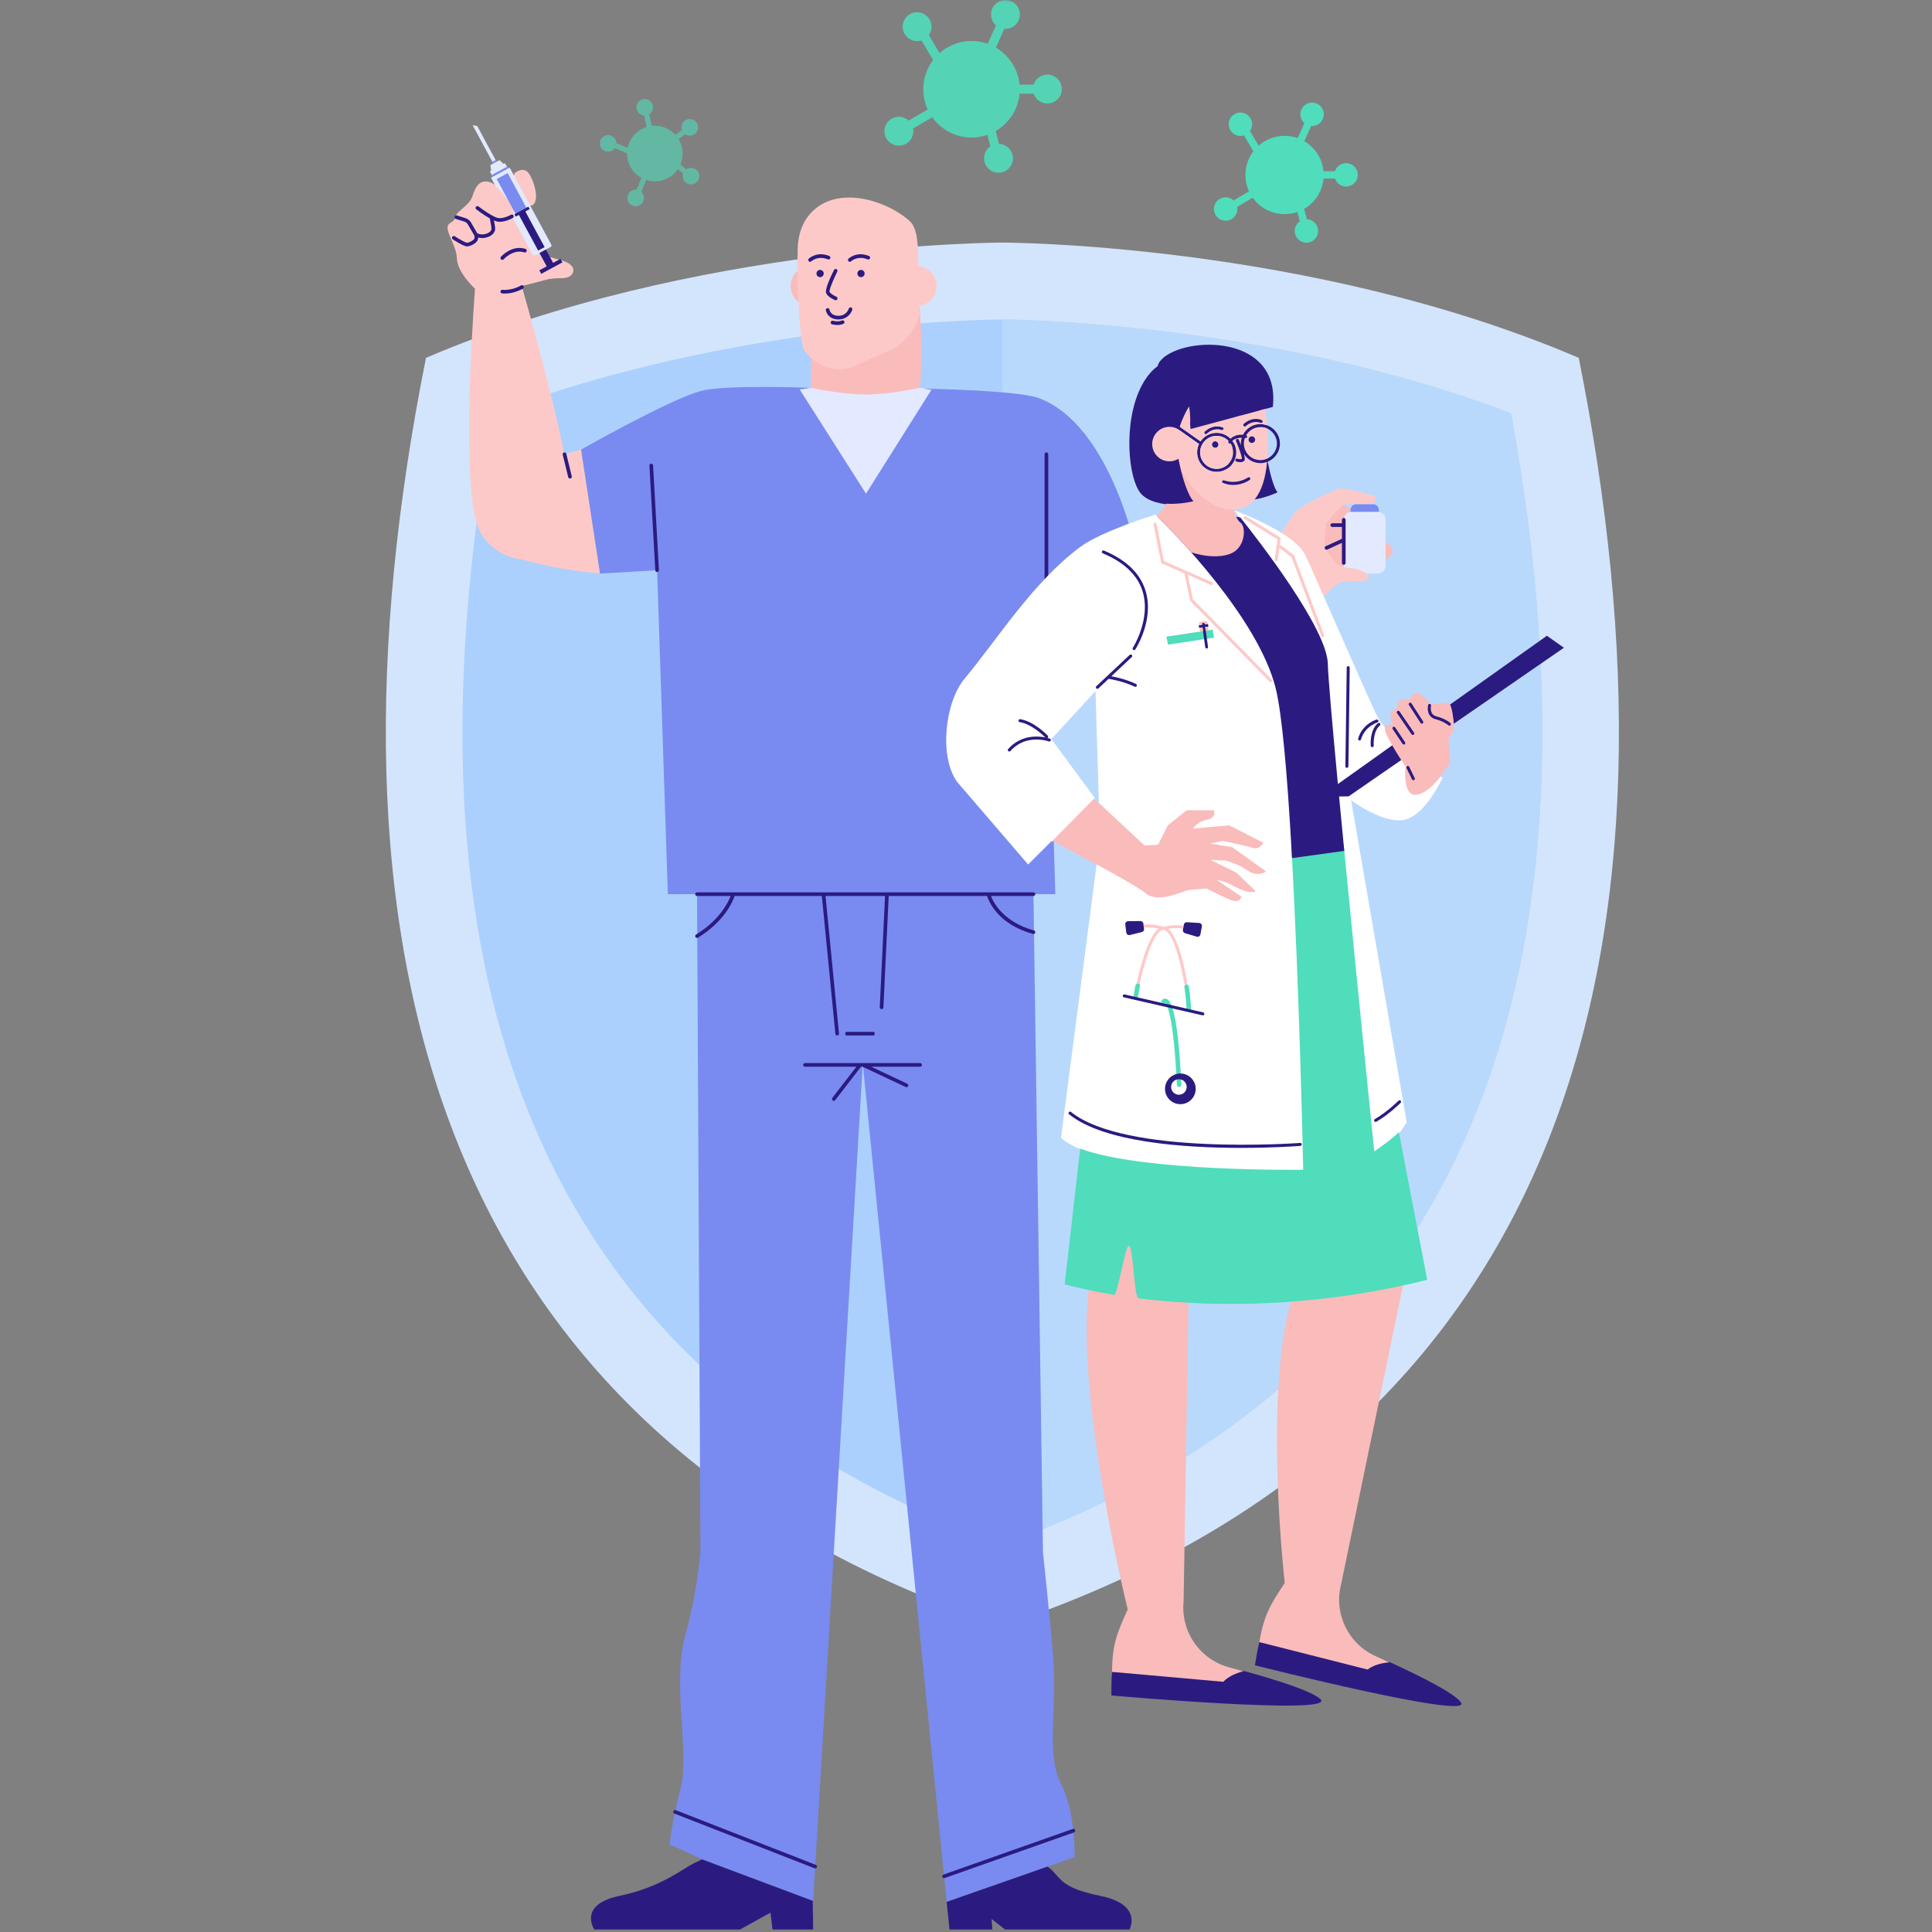 <svg xmlns="http://www.w3.org/2000/svg" xmlns:xlink="http://www.w3.org/1999/xlink" width="375" viewBox="0 0 375 375" height="375" version="1.0"><rect x="0" y="0" width="375" height="375" fill="#808080" stroke="none"/><defs><clipPath id="b"><path d="M 74 47.086 L 315 47.086 L 315 315.586 L 74 315.586 Z M 74 47.086"/></clipPath><clipPath id="c"><path d="M 153.438 51.609 L 270.246 51.609 L 270.246 111 L 153.438 111 Z M 153.438 51.609"/></clipPath><clipPath id="d"><path d="M 87 40 L 262 40 L 262 374.906 L 87 374.906 Z M 87 40"/></clipPath><clipPath id="e"><path d="M 183.656 99 L 280 99 L 280 230.734 L 183.656 230.734 Z M 183.656 99"/></clipPath><clipPath id="f"><path d="M 195 66 L 303.598 66 L 303.598 332 L 195 332 Z M 195 66"/></clipPath><clipPath id="i"><path d="M 29 14 L 35.16 14 L 35.16 21 L 29 21 Z M 29 14"/></clipPath><clipPath id="j"><path d="M 20 27 L 26 27 L 26 33.602 L 20 33.602 Z M 20 27"/></clipPath><clipPath id="k"><path d="M 0.602 22 L 7 22 L 7 29 L 0.602 29 Z M 0.602 22"/></clipPath><clipPath id="h"><path d="M0 0H36V34H0z"/></clipPath><clipPath id="m"><path d="M0 0H28V29H0z"/></clipPath><mask id="g"><g filter="url(#a)"><path fill-opacity=".898" d="M-37.5 -37.5H412.5V412.5H-37.5z"/></g></mask><mask id="l"><g filter="url(#a)"><path fill-opacity=".6" d="M-37.5 -37.5H412.5V412.5H-37.5z"/></g></mask><filter x="0%" y="0%" width="100%" xmlns:xlink="http://www.w3.org/1999/xlink" xlink:type="simple" xlink:actuate="onLoad" height="100%" id="a" xlink:show="other"><feColorMatrix values="0 0 0 0 1 0 0 0 0 1 0 0 0 0 1 0 0 0 1 0" color-interpolation-filters="sRGB"/></filter></defs><g clip-path="url(#b)"><path fill="#D3E5FC" d="M 306.434 69.461 C 254.223 47.086 194.559 47.086 194.559 47.086 C 194.559 47.086 134.891 47.086 82.684 69.461 C 60.309 181.336 82.684 278.293 194.559 315.586 C 306.434 278.293 328.809 181.336 306.434 69.461 Z M 306.434 69.461"/></g><path fill="#ABD0FD" d="M 194.559 299.801 C 108.129 268.812 74.934 194.988 95.809 80.23 C 142.82 62.219 194.02 62 194.559 62 C 195.086 62 246.453 62.301 293.305 80.23 C 314.18 194.988 280.984 268.812 194.559 299.801 Z M 194.559 299.801"/><path fill="#B9D9FC" d="M 293.305 80.23 C 246.453 62.301 195.086 62 194.559 62 L 194.559 299.801 C 280.984 268.812 314.18 194.992 293.305 80.23 Z M 293.305 80.23"/><g clip-path="url(#c)"><path fill="#FABBBB" d="M 167.105 58.898 C 160.895 61.137 157.426 67.391 157.426 67.391 L 157.371 75.277 C 157.516 75.324 163.512 77.301 168.09 77.301 C 172.727 77.301 178.461 75.277 178.461 75.277 L 178.613 75.305 C 178.789 72.066 179.031 65.465 178.488 59.746 C 178.488 59.746 173.312 56.664 167.105 58.898 Z M 161.258 55.52 C 161.258 53.363 159.512 51.621 157.363 51.621 C 155.207 51.621 153.465 53.363 153.465 55.52 C 153.465 57.668 155.207 59.414 157.363 59.414 C 159.512 59.414 161.258 57.668 161.258 55.52 Z M 270.191 107.465 C 269.434 108.887 267.637 108.508 267.637 108.508 C 267.637 108.508 266.207 109.645 264.887 110.402 C 263.562 111.16 257.785 110.117 257.785 110.117 C 257.785 110.117 249.922 101.5 259.203 97.43 C 259.203 97.43 266.035 100.176 266.977 101.785 C 267.918 103.395 267.637 104.25 267.637 104.25 C 267.637 104.25 270.949 106.047 270.191 107.465"/></g><path fill="#FDC9C8" d="M 178.242 51.637 C 178.25 47.574 178.109 44.25 176.508 42.844 C 171.668 38.602 161.727 35.715 156.871 41.949 C 155.562 43.629 154.91 45.84 154.836 48.129 C 154.629 54.496 155.203 66.691 156.074 67.934 C 156.082 67.953 156.094 67.965 156.105 67.98 C 158.484 71.371 162.77 72.57 166.168 70.926 C 167.93 70.074 169.922 69.168 171.875 68.406 C 177.449 66.23 178.461 61 178.461 61 C 178.41 60.465 178.371 59.926 178.34 59.391 C 180.293 59.18 181.816 57.527 181.816 55.52 C 181.816 53.473 180.246 51.801 178.242 51.637 Z M 266.922 96.188 C 264.898 95.938 261.242 94.52 259.961 94.875 C 258.684 95.23 253.211 97.715 251.723 99.133 C 250.23 100.555 245.836 108.379 245.836 108.379 L 225.672 122.992 L 220.449 106.738 L 200.859 110.781 L 216.875 141.855 C 219.234 146.43 225.398 147.312 228.949 143.582 L 253.055 118.223 C 256.164 117.285 257.438 114.828 259.359 113.516 C 261.277 112.203 263.441 113.09 264.789 112.699 C 266.145 112.305 265.594 111.562 265.594 111.562 C 264.375 110.281 261.242 110.25 260.246 109.965 C 259.25 109.68 257.051 106.168 257.051 106.168 L 257.332 101.602 L 260.672 97.855 C 260.672 97.855 264.617 97.855 265.965 97.855 C 267.316 97.855 266.922 96.188 266.922 96.188 Z M 116.461 111.332 C 116.461 111.332 108.258 110.629 101.488 108.633 C 98.395 108.301 95.297 106.676 93.312 103.445 C 89.562 97.363 91.422 66.66 92.195 56.039 C 92.195 56.039 88.758 52.906 88.684 50.137 C 88.613 47.367 85.773 44.242 87.336 43.32 C 88.898 42.395 87.906 42.184 89.043 41.117 C 90.176 40.055 91.316 39.344 91.738 37.992 C 92.168 36.645 92.809 35.152 94.371 35.223 C 95.016 35.254 95.527 35.527 95.973 35.805 C 95.973 35.805 95.973 35.809 95.973 35.809 C 96.605 36.203 97.098 36.613 97.637 36.359 C 98.562 35.938 98.562 35.367 99.199 34.727 C 99.359 34.57 99.543 34.469 99.738 34.422 C 99.742 34.156 99.77 33.898 99.832 33.66 C 99.832 33.66 101.062 32.52 102.168 33.188 C 103.277 33.855 104.895 38.551 103.492 39.727 C 103.086 40.066 102.559 39.91 102.02 39.477 C 102.25 42.781 102.578 47.043 103.816 48.148 C 105.805 49.926 106.02 49.641 109.074 50.562 C 112.129 51.484 111.488 53.262 110.352 53.758 C 109.219 54.258 107.867 53.758 105.879 54.328 C 103.945 54.879 101.418 55.48 101.27 55.512 C 102.805 60.879 107.066 76.062 109.566 88.164 L 116.047 86.348 C 125.238 92.477 116.461 111.332 116.461 111.332"/><path fill="#E3E9FF" d="M 168.09 76.57 C 163.457 76.57 157.363 75.277 157.363 75.277 L 153.973 75.391 L 167.25 98.996 L 182.832 75.852 L 178.461 75.277 C 178.461 75.277 172.727 76.57 168.09 76.57 Z M 98.93 32.539 L 98.594 32.719 L 98.031 31.68 L 97.777 31.816 L 96.949 31.086 L 95.984 31.605 L 96.375 31.395 L 92.637 24.469 L 91.73 24.293 L 95.754 31.734 L 95.18 32.039 L 95.332 33.133 L 95.082 33.27 L 95.645 34.312 L 95.305 34.492 L 96.074 35.918 C 96.547 36.43 98.508 38.59 99.289 39.77 C 99.859 40.629 99.855 41.535 99.359 41.992 L 103.391 49.449 C 103.473 49.609 103.676 49.672 103.836 49.582 L 104.094 49.445 L 106.812 47.977 L 106.879 47.938 C 107.039 47.855 107.102 47.656 107.012 47.492 Z M 268.949 100.898 L 268.949 109.77 C 268.949 110.633 268.246 111.332 267.387 111.332 L 265.34 111.332 C 264.215 110.453 262.074 110.273 260.855 110.086 C 260.832 109.984 260.82 109.879 260.82 109.77 L 260.82 100.898 C 260.82 100.035 261.523 99.336 262.387 99.336 L 267.387 99.336 C 268.246 99.336 268.949 100.035 268.949 100.898"/><path fill="#798BF1" d="M 204.457 322.395 C 203.914 314.871 202.441 301.375 202.441 301.375 L 200.594 173.555 L 135.293 173.555 L 135.957 301.258 C 135.59 305.086 134.801 310.93 133.137 316.902 C 130.289 327.129 133.984 339.816 132.09 347.203 C 130.199 354.586 130.008 357.992 130.008 357.992 L 136.27 360.906 L 157.832 368.98 L 167.465 206.473 L 183.746 369.16 L 197.934 364.191 L 208.562 360.469 C 208.562 360.469 208.875 351.934 205.941 346.254 C 203.008 340.574 205.137 331.867 204.457 322.395 Z M 201.711 77.301 C 198.738 76.176 188.953 75.66 179.332 75.43 L 180.777 75.68 L 168.09 95.82 L 155.227 75.609 L 157.363 75.277 C 157.363 75.277 141.047 74.633 136.211 75.844 C 130.387 77.301 112.785 87.262 112.785 87.262 L 116.461 111.332 L 127.547 110.68 L 129.629 173.555 L 204.836 173.555 L 203.109 115.148 L 220.449 106.738 C 220.449 106.738 215.492 82.52 201.711 77.301 Z M 96.414 34.75 L 100.043 41.465 L 102.168 40.32 L 98.539 33.602 Z M 98.363 32.383 L 95.453 33.957 L 95.645 34.312 L 98.555 32.738 Z M 96.375 31.395 L 96.195 31.055 L 95.566 31.395 L 95.754 31.734 Z M 267.637 98.965 L 267.637 99.336 L 262.137 99.336 L 262.137 98.965 C 262.137 98.363 262.621 97.875 263.227 97.875 L 266.547 97.875 C 267.148 97.875 267.637 98.363 267.637 98.965"/><g clip-path="url(#d)"><path fill="#2B1B81" d="M 213.547 367.984 C 205.168 366.277 206.062 364.246 203.32 362.305 L 197.934 364.191 L 183.746 369.16 L 184.297 374.516 L 192.617 374.516 L 192.461 372.465 L 195.078 374.516 L 219.234 374.516 C 219.234 374.516 221.934 369.688 213.547 367.984 Z M 136.27 360.906 C 135.812 361.113 135.379 361.316 134.992 361.5 C 132.566 362.633 128.449 366.277 120.266 367.984 C 112.086 369.688 115.352 374.516 115.352 374.516 L 143.625 374.516 L 149.551 371.25 L 149.938 374.516 L 157.832 374.516 L 157.75 368.949 Z M 101.965 41.035 L 102.812 40.578 L 102.559 40.109 L 99.84 41.574 L 100.094 42.047 L 100.715 41.711 L 104.461 48.641 L 105.711 47.965 Z M 99.535 42.305 C 99.707 42.203 99.766 41.988 99.668 41.82 C 99.57 41.645 99.352 41.59 99.184 41.688 C 99.168 41.695 97.828 42.457 96.754 42.328 C 96.465 42.293 96.043 42.113 95.582 41.863 C 95.559 41.848 95.535 41.836 95.516 41.828 C 94.539 41.289 93.395 40.469 92.883 40.074 C 92.727 39.953 92.5 39.984 92.383 40.137 C 92.262 40.293 92.293 40.516 92.449 40.637 C 92.645 40.789 93.883 41.73 95.062 42.387 C 95.207 43.07 95.398 44.102 95.398 44.387 C 95.398 44.742 95.078 45.199 94.176 45.426 C 93.375 45.625 92.809 45.363 92.629 45.266 L 91.426 43.195 C 91.188 42.789 90.809 42.484 90.355 42.34 L 88.684 41.816 C 88.5 41.754 88.301 41.859 88.242 42.047 C 88.184 42.234 88.285 42.434 88.473 42.492 L 90.141 43.016 C 90.422 43.105 90.66 43.297 90.809 43.555 L 92.043 45.672 C 92.094 45.812 92.168 46.141 92.051 46.359 C 91.895 46.664 91.047 47.117 90.641 47.117 C 90.375 47.113 89.203 46.465 88.277 45.863 C 88.109 45.758 87.891 45.801 87.785 45.965 C 87.68 46.129 87.723 46.352 87.891 46.461 C 88.383 46.777 90.047 47.828 90.641 47.828 C 91.258 47.828 92.379 47.266 92.684 46.688 C 92.781 46.496 92.82 46.289 92.824 46.102 C 93.203 46.207 93.727 46.27 94.348 46.113 C 95.645 45.789 96.113 45.008 96.113 44.387 C 96.113 44.086 95.98 43.355 95.871 42.789 C 96.168 42.918 96.441 43.008 96.672 43.035 C 97.984 43.188 99.473 42.34 99.535 42.305 Z M 164.391 200.277 C 164.195 200.277 164.035 200.438 164.035 200.633 C 164.035 200.832 164.195 200.988 164.391 200.988 L 169.457 200.988 C 169.652 200.988 169.812 200.832 169.812 200.633 C 169.812 200.438 169.652 200.277 169.457 200.277 Z M 127.547 111.035 C 127.551 111.035 127.559 111.035 127.562 111.031 C 127.762 111.02 127.91 110.855 127.898 110.66 L 126.762 90.328 C 126.75 90.133 126.578 89.98 126.387 89.992 C 126.191 90.004 126.043 90.172 126.055 90.367 L 127.188 110.699 C 127.199 110.887 127.355 111.035 127.547 111.035 Z M 101.141 55.402 C 101.125 55.418 99.383 56.441 97.531 56.246 C 97.336 56.223 97.164 56.367 97.145 56.562 C 97.121 56.758 97.266 56.934 97.457 56.953 C 97.648 56.973 97.832 56.98 98.02 56.98 C 99.871 56.98 101.434 56.059 101.508 56.012 C 101.676 55.914 101.73 55.695 101.629 55.527 C 101.531 55.359 101.312 55.305 101.141 55.402 Z M 101.992 48.309 C 99.375 47.465 97.316 49.754 97.227 49.848 C 97.098 49.996 97.113 50.223 97.262 50.352 C 97.328 50.41 97.41 50.441 97.496 50.441 C 97.594 50.441 97.691 50.398 97.762 50.32 C 97.777 50.301 99.605 48.285 101.773 48.988 C 101.961 49.047 102.16 48.945 102.219 48.758 C 102.277 48.57 102.176 48.367 101.992 48.309 Z M 178.598 206.34 L 167.496 206.34 C 167.488 206.336 167.484 206.34 167.477 206.34 L 166.949 206.34 C 166.949 206.34 166.945 206.34 166.945 206.34 L 156.246 206.34 C 156.047 206.34 155.891 206.496 155.891 206.695 C 155.891 206.887 156.047 207.047 156.246 207.047 L 166.223 207.047 L 161.551 213.105 C 161.434 213.258 161.461 213.484 161.613 213.602 C 161.68 213.652 161.758 213.676 161.832 213.676 C 161.938 213.676 162.043 213.629 162.113 213.539 L 167.121 207.047 L 167.406 207.047 L 175.793 210.988 C 175.973 211.074 176.184 211 176.266 210.824 C 176.348 210.645 176.277 210.434 176.098 210.352 L 169.078 207.047 L 178.598 207.047 C 178.793 207.047 178.953 206.887 178.953 206.695 C 178.953 206.496 178.793 206.34 178.598 206.34 Z M 260.82 100.543 C 260.629 100.543 260.465 100.703 260.465 100.898 L 260.465 101.574 L 258.59 101.574 C 258.391 101.574 258.234 101.73 258.234 101.93 C 258.234 102.125 258.391 102.285 258.59 102.285 L 260.465 102.285 L 260.465 104.586 L 257.328 106.02 C 257.148 106.102 257.07 106.312 257.152 106.488 C 257.234 106.668 257.445 106.746 257.621 106.668 L 260.465 105.367 L 260.465 109.266 C 260.465 109.465 260.629 109.621 260.82 109.621 C 261.02 109.621 261.18 109.465 261.18 109.266 L 261.18 104.824 C 261.18 104.816 261.18 104.812 261.18 104.809 L 261.18 100.898 C 261.18 100.703 261.02 100.543 260.82 100.543 Z M 225.461 122.711 L 221.055 126.043 C 220.898 126.16 220.867 126.383 220.984 126.539 C 221.055 126.633 221.164 126.68 221.27 126.68 C 221.344 126.68 221.422 126.656 221.484 126.609 L 225.887 123.277 C 226.043 123.16 226.074 122.938 225.957 122.781 C 225.84 122.625 225.617 122.594 225.461 122.711 Z M 203.109 115.504 C 203.305 115.504 203.465 115.348 203.465 115.148 L 203.465 88.164 C 203.465 87.969 203.305 87.809 203.109 87.809 C 202.914 87.809 202.754 87.969 202.754 88.164 L 202.754 115.148 C 202.754 115.348 202.914 115.504 203.109 115.504 Z M 158.359 361.973 L 131.164 351.352 C 130.98 351.277 130.773 351.371 130.703 351.551 C 130.633 351.734 130.723 351.941 130.902 352.012 L 158.098 362.637 C 158.141 362.652 158.184 362.66 158.227 362.66 C 158.367 362.66 158.504 362.574 158.559 362.434 C 158.629 362.25 158.539 362.047 158.359 361.973 Z M 135.293 173.91 L 141.824 173.91 C 141.359 175.121 139.699 178.57 135.105 181.395 C 134.938 181.496 134.887 181.715 134.988 181.883 C 135.09 182.051 135.312 182.102 135.477 182 C 140.645 178.824 142.234 174.957 142.582 173.91 L 159.52 173.91 L 162.145 200.668 C 162.16 200.852 162.316 200.988 162.496 200.988 C 162.508 200.988 162.52 200.988 162.531 200.988 C 162.727 200.969 162.867 200.797 162.848 200.598 L 160.234 173.91 L 171.785 173.91 L 170.762 195.504 C 170.75 195.699 170.902 195.867 171.098 195.875 C 171.289 195.898 171.461 195.734 171.469 195.539 L 172.496 173.91 L 191.59 173.91 C 191.961 175.059 193.773 179.414 200.5 181.281 C 200.688 181.332 200.887 181.223 200.938 181.035 C 200.988 180.848 200.879 180.648 200.688 180.598 C 194.742 178.945 192.836 175.191 192.348 173.91 L 200.594 173.91 C 200.789 173.91 200.949 173.75 200.949 173.555 C 200.949 173.355 200.789 173.199 200.594 173.199 L 172.16 173.199 C 172.16 173.199 172.156 173.199 172.152 173.199 L 159.852 173.199 C 159.848 173.199 159.84 173.199 159.84 173.199 L 135.293 173.199 C 135.094 173.199 134.938 173.355 134.938 173.555 C 134.938 173.75 135.094 173.91 135.293 173.91 Z M 208.672 355.215 C 208.605 355.031 208.402 354.934 208.215 355 L 183.129 363.855 C 182.941 363.926 182.848 364.129 182.914 364.312 C 182.965 364.457 183.102 364.551 183.246 364.551 C 183.285 364.551 183.328 364.543 183.363 364.527 L 208.453 355.672 C 208.637 355.605 208.734 355.402 208.672 355.215 Z M 109.914 88.082 C 109.867 87.891 109.672 87.773 109.484 87.82 C 109.293 87.867 109.176 88.059 109.223 88.25 L 110.293 92.613 C 110.332 92.777 110.477 92.887 110.637 92.887 C 110.664 92.887 110.695 92.883 110.723 92.875 C 110.914 92.828 111.027 92.637 110.984 92.449 Z M 161.004 60.102 C 160.973 59.91 160.785 59.777 160.602 59.805 C 160.406 59.832 160.27 60.016 160.297 60.207 C 160.391 60.828 161.02 62.004 162.742 62.004 C 164.434 62.004 165.238 60.766 165.43 60.113 C 165.484 59.926 165.375 59.73 165.188 59.676 C 165 59.621 164.805 59.727 164.746 59.914 C 164.73 59.969 164.312 61.293 162.742 61.293 C 161.242 61.293 161.02 60.223 161.004 60.102 Z M 160.344 56.875 C 160.637 57.633 161.918 58.188 162.062 58.246 C 162.109 58.266 162.156 58.273 162.199 58.273 C 162.34 58.273 162.473 58.191 162.531 58.055 C 162.605 57.875 162.52 57.668 162.336 57.59 C 161.969 57.438 161.152 56.996 161.008 56.625 C 160.926 56.262 161.723 54.309 162.52 52.715 C 162.609 52.543 162.539 52.328 162.359 52.242 C 162.184 52.152 161.973 52.223 161.883 52.398 C 161.195 53.777 160.078 56.191 160.344 56.875 Z M 163.418 62.203 C 162.637 62.543 161.691 62.266 161.684 62.262 C 161.496 62.207 161.297 62.312 161.238 62.5 C 161.184 62.684 161.285 62.883 161.477 62.941 C 161.504 62.949 161.945 63.082 162.52 63.082 C 162.883 63.082 163.301 63.027 163.699 62.855 C 163.879 62.777 163.965 62.57 163.883 62.391 C 163.809 62.207 163.598 62.125 163.418 62.203 Z M 157.23 50.816 C 157.32 50.816 157.406 50.785 157.477 50.723 C 157.527 50.672 158.75 49.551 160.691 50.344 C 160.871 50.418 161.078 50.332 161.156 50.148 C 161.23 49.965 161.141 49.762 160.961 49.688 C 158.578 48.711 157.051 50.148 156.984 50.207 C 156.844 50.344 156.84 50.57 156.977 50.707 C 157.043 50.781 157.137 50.816 157.23 50.816 Z M 164.945 50.816 C 165.035 50.816 165.121 50.785 165.191 50.723 C 165.242 50.672 166.461 49.551 168.406 50.344 C 168.586 50.418 168.793 50.332 168.867 50.148 C 168.941 49.965 168.855 49.762 168.676 49.688 C 166.289 48.711 164.762 50.148 164.699 50.207 C 164.559 50.344 164.555 50.57 164.688 50.707 C 164.762 50.781 164.852 50.816 164.945 50.816 Z M 166.418 53.09 C 166.418 53.48 166.73 53.793 167.121 53.793 C 167.512 53.793 167.824 53.48 167.824 53.09 C 167.824 52.699 167.512 52.387 167.121 52.387 C 166.73 52.387 166.418 52.699 166.418 53.09 Z M 158.477 53.09 C 158.477 53.48 158.789 53.793 159.18 53.793 C 159.57 53.793 159.887 53.48 159.887 53.09 C 159.887 52.699 159.57 52.387 159.18 52.387 C 158.789 52.387 158.477 52.699 158.477 53.09 Z M 108.789 50.25 L 109.16 50.934 L 105.055 53.152 L 104.684 52.465 L 106.109 51.695 L 104.715 49.109 L 105.965 48.434 L 107.359 51.02 L 108.789 50.25"/></g><g clip-path="url(#e)"><path fill="#FFF" d="M 253.309 107.66 C 254.879 110.91 264.5 133.09 267.055 138.496 C 269.613 143.906 279.984 150.969 279.984 150.969 C 279.984 150.969 276.828 158.031 272.77 159.082 C 268.707 160.133 262.246 155.324 262.246 155.324 L 273.043 217.828 C 271.895 219.855 265.531 228.098 262.926 229.91 C 262.926 229.91 255.48 139.797 255.328 131.836 C 255.18 123.871 239.668 99.094 239.668 99.094 C 239.668 99.094 251.203 103.301 253.309 107.66 Z M 185.801 151.789 L 199.555 167.797 C 199.555 167.797 202.969 164.398 204.105 163.266 C 209.562 164.102 212.504 154.906 212.504 154.906 L 204.066 143.457 L 212.633 134.141 L 213.508 162.762 L 205.938 220.836 C 212.934 227.637 255.703 230.535 255.703 230.535 C 255.703 230.535 253.859 147.605 250.098 132.582 C 246.34 117.559 224.266 99.887 224.266 99.887 C 224.266 99.887 213.891 103.066 209.762 106.102 C 200.574 112.848 193.441 124.312 187.227 131.727 C 183.379 136.312 182.25 146.973 185.801 151.789"/></g><path fill="#4FDDBB" d="M 229.301 210.523 C 229.312 210.762 229.129 210.965 228.887 210.977 C 228.879 210.98 228.875 210.98 228.867 210.98 C 228.633 210.98 228.441 210.797 228.434 210.562 C 227.773 196.57 226.418 194.914 226.129 194.719 C 225.969 194.832 225.742 194.824 225.59 194.688 C 225.41 194.527 225.395 194.25 225.555 194.07 C 225.719 193.887 226.039 193.758 226.383 193.879 C 226.918 194.066 228.555 194.648 229.301 210.523 Z M 230.738 191.461 C 230.766 191.605 231.184 194.004 231.16 196.336 L 230.285 196.109 C 230.281 193.906 229.887 191.648 229.883 191.613 C 229.84 191.375 229.996 191.152 230.234 191.109 C 230.473 191.07 230.699 191.227 230.738 191.461 Z M 220.863 193.648 L 220.012 193.43 C 220.191 192.207 220.398 191.293 220.418 191.203 C 220.473 190.969 220.707 190.824 220.938 190.875 C 221.176 190.93 221.32 191.164 221.266 191.398 C 221.262 191.422 221.047 192.379 220.863 193.648 Z M 226.387 123.574 L 235.367 122.215 L 235.66 123.766 L 226.723 125.125 Z M 206.652 249.312 C 208.199 249.711 209.777 250.078 211.379 250.41 C 212.984 250.746 213.953 253.535 215.605 253.805 C 216.234 253.91 218.332 244.754 218.965 244.844 C 219.918 244.988 219.5 254.684 220.461 254.805 C 223.66 255.203 227.492 252.699 230.793 252.875 C 237.504 253.238 244.375 253.141 251.215 252.605 C 256.699 255.426 264.793 256.422 271.754 249.641 C 273.531 249.258 275.289 248.848 277.023 248.406 L 271.52 219.742 C 270.227 221.035 268.5 222.266 266.742 223.492 C 266.742 223.492 263.426 191.043 260.816 164.031 L 260.789 163.891 L 250.656 164.402 C 252.242 192.113 252.949 227.051 252.949 227.051 C 252.949 227.051 221.793 227.504 209.66 222.941 L 206.652 249.312"/><g clip-path="url(#f)"><path fill="#2B1B81" d="M 217.938 193.238 C 217.973 193.082 218.129 192.984 218.285 193.02 L 233.539 196.508 C 233.695 196.543 233.793 196.699 233.758 196.855 C 233.727 196.988 233.605 197.078 233.473 197.078 C 233.453 197.078 233.43 197.078 233.41 197.074 L 218.156 193.586 C 217.996 193.551 217.902 193.398 217.938 193.238 Z M 219.32 181.484 C 218.984 181.566 218.656 181.34 218.609 181 L 218.414 179.445 C 218.371 179.105 218.637 178.805 218.98 178.801 L 221.355 178.777 C 221.645 178.773 221.895 178.988 221.93 179.281 L 222.055 180.285 C 222.094 180.574 221.906 180.848 221.625 180.918 Z M 233.281 179.816 L 233.004 181.359 C 232.945 181.695 232.605 181.906 232.273 181.805 L 230 181.125 C 229.723 181.039 229.551 180.762 229.598 180.473 L 229.777 179.473 C 229.828 179.188 230.086 178.984 230.379 179 L 232.75 179.145 C 233.094 179.164 233.34 179.48 233.281 179.816 Z M 227.906 209.785 C 228.57 209.277 229.516 209.402 230.023 210.062 C 230.531 210.723 230.406 211.668 229.746 212.176 C 229.086 212.684 228.137 212.559 227.629 211.898 C 227.121 211.238 227.246 210.293 227.906 209.785 Z M 227.293 208.988 C 225.988 209.988 225.746 211.859 226.746 213.16 C 227.75 214.465 229.617 214.707 230.922 213.707 C 232.227 212.703 232.473 210.836 231.469 209.535 C 230.465 208.23 228.598 207.984 227.293 208.988 Z M 247.852 86.102 C 247.852 87.41 247.062 88.531 245.938 89.031 C 245.52 86.918 245.168 84.68 244.914 82.91 C 246.555 83.051 247.852 84.426 247.852 86.102 Z M 241.082 80.59 C 240.73 81.605 240.27 83.004 239.809 84.559 C 239.461 84.672 239.117 84.852 238.828 85.133 C 238.141 84.445 237.195 84.016 236.148 84.016 C 234.852 84.016 233.703 84.672 233.023 85.668 L 229.004 82.844 C 229.426 81.406 229.891 81.195 230.625 79.996 C 231.023 82.145 231.137 83.684 231.137 83.684 Z M 232.938 87.801 C 232.938 87.273 233.07 86.773 233.297 86.332 C 233.324 86.316 233.352 86.297 233.371 86.27 C 233.402 86.227 233.418 86.176 233.422 86.125 C 233.984 85.211 234.996 84.598 236.148 84.598 C 237.059 84.598 237.883 84.984 238.465 85.598 C 238.449 85.621 238.434 85.645 238.418 85.668 C 238.34 85.809 238.387 85.988 238.527 86.062 C 238.574 86.09 238.625 86.102 238.672 86.102 C 238.727 86.102 238.781 86.082 238.828 86.051 C 238.977 86.277 239.098 86.523 239.184 86.785 C 238.898 87.867 238.641 88.973 238.438 90.035 C 237.855 90.633 237.043 91.008 236.148 91.008 C 234.379 91.008 232.938 89.57 232.938 87.801 Z M 239.418 85.906 C 239.355 85.797 239.285 85.688 239.211 85.586 C 239.324 85.465 239.457 85.371 239.594 85.289 C 239.535 85.496 239.477 85.699 239.418 85.906 Z M 248.434 86.102 C 248.434 84.078 246.832 82.426 244.828 82.328 C 244.816 82.246 244.809 82.168 244.797 82.094 C 244.91 82.098 245.023 82.031 245.07 81.922 C 245.141 81.777 245.074 81.605 244.93 81.539 C 244.918 81.531 244.836 81.496 244.711 81.457 C 244.59 80.555 244.508 79.918 244.48 79.676 L 247.055 78.984 C 248.609 64.746 229.961 65.199 225.496 69.73 C 225.004 70.227 224.766 70.66 224.711 71.059 C 224.277 71.375 223.906 71.695 223.617 71.996 C 217.727 78.145 218.566 92.188 221.352 95.684 C 224.133 99.176 233.316 97.797 233.316 97.797 C 233.316 97.797 230.344 95.977 229.02 88.926 C 228.676 87.074 228.438 85.078 228.84 83.441 L 232.734 86.176 C 232.496 86.668 232.359 87.219 232.359 87.801 C 232.359 89.891 234.059 91.586 236.148 91.586 C 236.941 91.586 237.676 91.34 238.285 90.922 C 238.145 91.789 238.055 92.613 238.031 93.355 C 237.883 93.316 237.73 93.27 237.574 93.211 C 237.426 93.152 237.258 93.227 237.203 93.379 C 237.145 93.527 237.219 93.695 237.371 93.75 C 237.594 93.836 237.812 93.898 238.027 93.953 C 238.059 95.512 238.445 96.617 239.418 96.848 C 243.559 97.816 247.965 95.551 247.965 95.551 C 247.27 94.715 246.609 92.312 246.055 89.613 C 247.445 89.055 248.434 87.691 248.434 86.102 Z M 237.098 83.48 C 237.039 83.453 235.629 82.895 234.23 84.207 C 234.176 84.258 234.102 84.285 234.031 84.285 C 233.953 84.285 233.875 84.254 233.82 84.195 C 233.711 84.078 233.715 83.891 233.832 83.781 C 235.512 82.203 237.25 82.91 237.324 82.945 C 237.469 83.004 237.539 83.176 237.477 83.324 C 237.414 83.473 237.246 83.543 237.098 83.48 Z M 235.785 85.656 C 236.133 85.609 236.453 85.855 236.504 86.203 C 236.547 86.551 236.305 86.871 235.953 86.918 C 235.605 86.965 235.285 86.719 235.238 86.371 C 235.191 86.02 235.438 85.699 235.785 85.656 Z M 234.258 125.867 L 234.234 125.871 C 234.098 125.891 233.965 125.793 233.945 125.652 L 233.402 121.789 L 232.754 121.879 L 232.68 121.352 L 233.328 121.262 L 233.312 121.16 C 233.293 121.02 233.391 120.891 233.531 120.871 L 233.551 120.867 C 233.691 120.848 233.82 120.945 233.84 121.086 L 233.855 121.184 L 234.473 121.098 L 234.547 121.625 L 233.93 121.711 L 234.477 125.578 C 234.496 125.719 234.398 125.848 234.258 125.867 Z M 261.434 149.039 C 261.43 149.039 261.43 149.039 261.43 149.039 C 261.266 149.035 261.141 148.902 261.141 148.742 L 261.398 129.586 C 261.402 129.43 261.531 129.301 261.691 129.301 C 261.691 129.301 261.691 129.301 261.695 129.301 C 261.855 129.305 261.984 129.434 261.98 129.598 L 261.723 148.75 C 261.719 148.91 261.59 149.039 261.434 149.039 Z M 267.344 140.223 C 267.32 140.23 264.895 140.996 264.172 143.52 C 264.137 143.648 264.02 143.73 263.891 143.73 C 263.867 143.73 263.84 143.727 263.812 143.719 C 263.66 143.676 263.566 143.512 263.613 143.359 C 264.422 140.523 267.062 139.699 267.176 139.668 C 267.328 139.621 267.488 139.707 267.535 139.863 C 267.582 140.016 267.496 140.176 267.344 140.223 Z M 195.688 145.383 C 198.145 142.629 201.359 142.832 202.891 143.133 C 202.508 142.75 200.191 140.508 197.93 140.168 C 197.773 140.145 197.664 139.996 197.688 139.836 C 197.711 139.68 197.852 139.566 198.02 139.594 C 200.676 139.992 203.258 142.672 203.367 142.785 C 203.477 142.906 203.473 143.09 203.355 143.199 C 203.344 143.211 203.332 143.219 203.316 143.23 C 203.602 143.301 203.766 143.359 203.773 143.363 C 203.926 143.418 204.004 143.586 203.945 143.738 C 203.891 143.887 203.723 143.965 203.574 143.906 C 203.527 143.891 199.188 142.332 196.121 145.77 C 196.062 145.832 195.98 145.867 195.902 145.867 C 195.832 145.867 195.766 145.844 195.711 145.793 C 195.59 145.684 195.578 145.5 195.688 145.383 Z M 271.457 213.645 C 271.57 213.531 271.754 213.531 271.867 213.645 C 271.98 213.758 271.98 213.941 271.867 214.055 C 271.777 214.145 269.613 216.297 267.145 217.727 C 267.102 217.75 267.051 217.766 267 217.766 C 266.898 217.766 266.801 217.711 266.75 217.621 C 266.668 217.48 266.715 217.305 266.855 217.223 C 269.254 215.836 271.434 213.668 271.457 213.645 Z M 207.871 215.824 C 218.406 224.324 252.004 221.871 252.344 221.844 C 252.508 221.824 252.645 221.949 252.656 222.113 C 252.668 222.27 252.547 222.41 252.387 222.422 C 251.883 222.461 247.191 222.805 240.922 222.805 C 230.012 222.805 214.309 221.766 207.504 216.277 C 207.383 216.176 207.359 215.992 207.461 215.867 C 207.562 215.742 207.746 215.723 207.871 215.824 Z M 266.641 144.707 C 266.656 144.867 266.539 145.008 266.379 145.023 C 266.371 145.023 266.359 145.023 266.352 145.023 C 266.203 145.023 266.078 144.91 266.062 144.762 C 266.051 144.637 265.809 141.746 267.461 140.371 C 267.586 140.266 267.77 140.285 267.871 140.406 C 267.973 140.531 267.957 140.711 267.832 140.816 C 266.418 141.996 266.641 144.684 266.641 144.707 Z M 219.684 127.129 C 219.793 127.246 219.789 127.43 219.672 127.539 L 215.711 131.262 C 216.602 131.426 218.613 131.863 220.504 132.758 C 220.648 132.828 220.711 133 220.641 133.145 C 220.574 133.293 220.398 133.352 220.254 133.285 C 217.977 132.207 215.438 131.797 215.18 131.758 L 213.195 133.621 C 213.141 133.672 213.07 133.699 212.996 133.699 C 212.922 133.699 212.844 133.668 212.785 133.609 C 212.676 133.492 212.68 133.309 212.797 133.199 L 219.273 127.113 C 219.391 127.004 219.574 127.012 219.684 127.129 Z M 222.336 114.625 C 224.074 120.23 220.516 125.824 220.363 126.059 C 220.309 126.148 220.215 126.195 220.117 126.195 C 220.066 126.195 220.012 126.176 219.961 126.148 C 219.828 126.059 219.789 125.879 219.875 125.742 C 219.914 125.691 223.438 120.137 221.781 114.793 C 220.797 111.621 218.195 109.133 214.051 107.402 C 213.902 107.34 213.832 107.172 213.895 107.023 C 213.957 106.875 214.125 106.805 214.277 106.867 C 218.59 108.672 221.301 111.281 222.336 114.625 Z M 276.25 140.547 C 276.203 140.578 275.543 140.539 275.488 140.453 L 273.199 136.938 C 273.113 136.801 273.348 136.215 273.48 136.129 C 273.617 136.039 274.016 136.289 274.102 136.426 L 276.375 139.848 C 276.461 139.98 276.387 140.461 276.25 140.547 Z M 273.59 148.762 L 274.773 151.188 C 274.844 151.332 274.699 151.586 274.555 151.656 C 274.516 151.676 274.473 151.688 274.43 151.688 C 274.324 151.688 273.965 151.383 273.914 151.281 L 272.953 149.152 C 272.883 149.008 272.918 148.676 273.062 148.605 C 273.207 148.535 273.52 148.617 273.59 148.762 Z M 259.914 154.598 C 260.199 157.621 260.504 160.789 260.816 164.031 C 260.852 164.406 260.891 164.785 260.926 165.16 L 250.777 166.559 C 250.738 165.836 250.699 165.113 250.656 164.402 C 249.867 150.586 248.859 138.57 247.605 133.57 C 244.172 119.844 227.539 103.094 224.691 100.301 C 228.738 98.168 236.801 99.562 240.754 100.445 C 244.633 105.32 257.605 122.109 257.734 128.883 C 257.777 131.227 258.578 140.402 259.684 152.18 L 271.52 143.75 L 270.164 141.574 C 270.074 141.441 270.234 141.086 270.367 140.996 C 270.5 140.91 270.758 141.02 270.848 141.152 L 272.359 143.176 L 273.605 142.32 L 270.988 138.586 C 270.898 138.453 270.918 137.945 271.051 137.855 C 271.184 137.766 271.676 137.848 271.77 137.98 L 274.445 141.699 L 277.637 139.41 C 276.781 138.773 276.914 137.41 277.074 136.781 C 277.113 136.625 277.41 136.582 277.566 136.617 C 277.723 136.66 277.816 136.816 277.777 136.973 C 277.762 137.035 277.707 138.184 278.68 138.727 L 300.254 123.398 L 303.559 125.727 L 282.203 140.465 L 271.98 147.523 L 261.766 154.574 Z M 243.93 321.168 C 244.066 320.348 244.246 319.535 244.441 318.73 C 244.441 318.73 268.246 322.762 269.801 322.645 C 275.863 325.414 282.211 328.609 283.551 330.402 C 286.254 334.016 243.582 323.234 243.582 323.234 Z M 215.73 326.992 L 215.715 329.09 C 215.715 329.09 259.559 332.965 256.316 329.828 C 254.707 328.27 247.934 326.121 241.508 324.352 C 239.992 324.707 215.848 324.508 215.848 324.508 C 215.785 325.336 215.734 326.164 215.73 326.992"/></g><path fill="#FDC9C8" d="M 220.609 190.934 C 220.703 190.875 220.82 190.852 220.938 190.875 C 221.043 190.898 221.121 190.961 221.184 191.039 C 222 187.34 223.762 181.031 225.625 180.531 C 225.695 180.516 225.758 180.5 225.828 180.484 C 225.895 180.504 225.957 180.52 226.023 180.543 C 227.871 181.137 229.32 187.578 229.945 191.305 C 230.012 191.207 230.109 191.129 230.234 191.109 C 230.336 191.09 230.43 191.117 230.512 191.16 C 230.012 188.16 228.75 181.867 226.746 180.289 C 228.211 180.047 229.211 180.172 229.637 180.254 L 229.738 179.684 C 229.164 179.57 227.816 179.414 225.84 179.883 C 223.895 179.316 222.539 179.402 221.957 179.488 L 222.031 180.066 C 222.457 180.004 223.469 179.926 224.918 180.246 C 222.832 181.723 221.254 187.977 220.609 190.934 Z M 247.973 104.695 L 247.414 108.582 C 247.395 108.742 247.504 108.891 247.66 108.91 C 247.824 108.93 247.969 108.824 247.992 108.664 L 248.324 106.348 L 250.668 108.125 L 256.465 123.48 C 256.512 123.598 256.621 123.668 256.738 123.668 C 256.77 123.668 256.805 123.664 256.84 123.652 C 256.988 123.594 257.066 123.426 257.008 123.273 L 251.18 107.84 C 251.16 107.789 251.129 107.746 251.086 107.711 L 248.656 105.867 C 248.578 105.812 248.484 105.797 248.398 105.82 L 248.574 104.586 C 248.59 104.473 248.539 104.359 248.441 104.301 L 241.836 100.223 C 241.699 100.141 241.52 100.18 241.434 100.316 C 241.352 100.453 241.395 100.633 241.531 100.715 Z M 229.938 111.598 L 231.004 116.547 C 231.016 116.602 231.043 116.652 231.082 116.691 L 246.43 132.32 C 246.484 132.375 246.562 132.406 246.637 132.406 C 246.711 132.406 246.781 132.379 246.84 132.324 C 246.953 132.211 246.957 132.027 246.844 131.91 L 231.555 116.344 L 230.523 111.559 L 235.059 113.547 C 235.203 113.613 235.375 113.547 235.441 113.398 C 235.504 113.254 235.438 113.082 235.293 113.02 L 225.914 108.906 L 224.484 101.676 C 224.453 101.52 224.301 101.414 224.141 101.445 C 223.984 101.477 223.883 101.633 223.914 101.789 L 225.371 109.164 C 225.391 109.258 225.453 109.336 225.539 109.375 L 230.012 111.336 C 229.945 111.402 229.914 111.5 229.938 111.598 Z M 242.898 84.703 C 242.551 84.75 242.305 85.07 242.352 85.422 C 242.398 85.77 242.719 86.016 243.066 85.969 C 243.418 85.922 243.664 85.602 243.617 85.25 C 243.57 84.902 243.246 84.66 242.898 84.703 Z M 246 89 C 245.59 89.195 245.129 89.309 244.645 89.309 C 242.875 89.309 241.438 87.871 241.438 86.102 C 241.438 85.719 241.508 85.355 241.633 85.012 C 241.684 85.023 241.715 85.027 241.719 85.027 C 241.871 85.062 242.027 84.961 242.062 84.805 C 242.094 84.664 242.016 84.531 241.883 84.48 C 242.441 83.535 243.469 82.898 244.645 82.898 C 245.125 82.898 245.578 83.008 245.988 83.199 C 246.129 85.023 246.148 86.973 246.012 88.879 C 246.008 88.918 246.004 88.961 246 89 Z M 245.07 81.922 C 245.141 81.777 245.074 81.605 244.93 81.539 C 244.855 81.504 243.145 80.746 241.414 82.273 C 241.297 82.383 241.285 82.562 241.391 82.684 C 241.445 82.75 241.527 82.781 241.609 82.781 C 241.676 82.781 241.746 82.758 241.801 82.711 C 243.246 81.43 244.672 82.059 244.688 82.066 C 244.832 82.133 245.004 82.07 245.07 81.922 Z M 237.324 82.945 C 237.25 82.91 235.512 82.203 233.832 83.781 C 233.715 83.891 233.711 84.078 233.82 84.195 C 233.875 84.254 233.953 84.285 234.031 84.285 C 234.102 84.285 234.176 84.258 234.23 84.207 C 235.629 82.895 237.039 83.453 237.098 83.48 C 237.246 83.543 237.414 83.473 237.477 83.324 C 237.539 83.176 237.469 83.004 237.324 82.945 Z M 241.27 84.391 C 240.625 84.348 239.566 84.418 238.828 85.133 C 238.141 84.445 237.195 84.016 236.148 84.016 C 234.852 84.016 233.703 84.672 233.023 85.668 L 229.004 82.844 C 229.426 81.406 230.062 80.078 230.801 78.879 C 231.199 81.031 230.934 83.32 230.934 83.32 L 245.496 79.406 C 245.68 80.371 245.828 81.43 245.934 82.547 C 245.531 82.402 245.098 82.316 244.645 82.316 C 243.172 82.316 241.898 83.16 241.27 84.391 Z M 239.418 98.918 C 235.391 99.047 232.914 100.066 229.238 91.344 C 229.07 90.656 228.902 89.895 228.738 89.051 M 237.371 93.75 C 238.078 94.023 238.75 94.125 239.363 94.125 C 241.203 94.125 242.496 93.207 242.566 93.156 C 242.699 93.062 242.727 92.879 242.633 92.75 C 242.543 92.621 242.359 92.59 242.23 92.684 C 242.207 92.699 240.109 94.172 237.574 93.211 C 237.426 93.152 237.258 93.227 237.203 93.379 C 237.145 93.527 237.219 93.695 237.371 93.75 Z M 232.734 86.176 C 232.496 86.668 232.359 87.219 232.359 87.801 C 232.359 89.891 234.059 91.586 236.148 91.586 C 238.234 91.586 239.934 89.891 239.934 87.801 C 239.934 86.973 239.664 86.207 239.211 85.586 C 239.723 85.066 240.484 84.961 241.031 84.965 C 240.918 85.324 240.855 85.707 240.855 86.102 C 240.855 86.211 240.863 86.312 240.871 86.418 C 240.75 86.102 240.609 85.758 240.445 85.367 C 240.383 85.219 240.211 85.148 240.062 85.215 C 239.918 85.277 239.848 85.445 239.91 85.594 C 240.5 86.984 241.086 88.664 241.047 89.07 C 240.812 89.184 240.355 89.098 240.156 89.031 C 240.004 88.984 239.84 89.066 239.789 89.219 C 239.742 89.371 239.824 89.535 239.977 89.586 C 240.035 89.605 240.363 89.707 240.73 89.707 C 240.973 89.707 241.23 89.664 241.434 89.516 C 241.539 89.441 241.758 89.277 241.461 88.141 C 242.133 89.191 243.309 89.891 244.645 89.891 C 245.102 89.891 245.539 89.801 245.941 89.652 C 245.645 92.754 244.895 95.293 243.527 96.93 C 242.535 98.121 241.219 98.828 239.504 98.906 C 239.477 98.91 239.449 98.918 239.418 98.918 C 235.391 99.047 231.789 95.609 229.238 91.344 C 229.07 90.656 228.902 89.895 228.738 89.051 C 228.23 89.359 227.633 89.543 226.992 89.543 C 225.141 89.543 223.641 88.043 223.641 86.195 C 223.641 84.344 225.141 82.848 226.992 82.848 C 227.551 82.848 228.078 82.984 228.539 83.227 C 228.543 83.227 228.547 83.23 228.547 83.234 L 229.266 83.738 Z M 235.785 85.656 C 235.438 85.699 235.191 86.02 235.238 86.371 C 235.285 86.719 235.605 86.965 235.953 86.918 C 236.305 86.871 236.547 86.551 236.504 86.203 C 236.453 85.855 236.133 85.609 235.785 85.656 Z M 238.527 86.062 C 238.574 86.09 238.625 86.102 238.672 86.102 C 238.727 86.102 238.781 86.082 238.828 86.051 C 239.156 86.555 239.352 87.156 239.352 87.801 C 239.352 89.57 237.914 91.008 236.148 91.008 C 234.379 91.008 232.938 89.57 232.938 87.801 C 232.938 87.273 233.07 86.773 233.297 86.332 C 233.324 86.316 233.352 86.297 233.371 86.27 C 233.402 86.227 233.418 86.176 233.422 86.125 C 233.984 85.211 234.996 84.598 236.148 84.598 C 237.059 84.598 237.883 84.984 238.465 85.598 C 238.449 85.621 238.434 85.645 238.418 85.668 C 238.34 85.809 238.387 85.988 238.527 86.062"/><path fill="#FABBBB" d="M 232.754 121.133 C 232.723 120.91 232.879 120.707 233.098 120.676 L 233.898 120.562 C 234.121 120.531 234.328 120.688 234.355 120.906 L 234.387 121.109 L 233.855 121.184 L 233.84 121.086 C 233.82 120.945 233.691 120.848 233.551 120.867 L 233.531 120.871 C 233.391 120.891 233.293 121.02 233.312 121.16 L 233.328 121.262 L 232.781 121.336 Z M 233.5 122.496 L 232.957 122.578 L 232.855 121.863 L 233.402 121.789 Z M 234.559 122.336 L 234.031 122.418 L 233.93 121.711 L 234.461 121.641 Z M 273.141 148.695 C 273.285 148.629 273.457 148.688 273.527 148.832 L 274.598 151.031 C 274.668 151.172 274.609 151.344 274.465 151.414 C 274.426 151.438 274.379 151.445 274.336 151.445 C 274.23 151.445 274.125 151.387 274.078 151.285 L 273.004 149.086 C 272.934 148.941 272.996 148.77 273.141 148.695 Z M 273.473 136.832 C 273.387 136.699 273.426 136.52 273.559 136.434 C 273.695 136.344 273.875 136.383 273.961 136.516 L 276.215 140.012 C 276.305 140.148 276.266 140.324 276.129 140.414 C 276.082 140.445 276.027 140.461 275.973 140.461 C 275.879 140.461 275.781 140.414 275.73 140.324 Z M 274.465 142.203 C 274.555 142.336 274.52 142.516 274.391 142.605 C 274.34 142.641 274.281 142.656 274.227 142.656 C 274.133 142.656 274.043 142.609 273.984 142.531 L 271.168 138.418 C 271.074 138.285 271.109 138.105 271.242 138.016 C 271.375 137.922 271.555 137.957 271.645 138.09 Z M 270.805 141.191 L 272.719 144.066 C 272.809 144.195 272.773 144.379 272.641 144.469 C 272.586 144.5 272.535 144.516 272.477 144.516 C 272.383 144.516 272.293 144.473 272.238 144.387 L 270.32 141.512 C 270.23 141.379 270.266 141.199 270.398 141.109 C 270.535 141.02 270.715 141.059 270.805 141.191 Z M 277.211 136.828 C 277.254 136.676 277.41 136.582 277.566 136.617 C 277.723 136.66 277.816 136.816 277.777 136.973 C 277.758 137.043 277.367 138.672 278.809 139.043 C 280.605 139.508 281.488 140.316 281.527 140.352 C 281.645 140.461 281.652 140.645 281.543 140.758 C 281.484 140.82 281.406 140.852 281.328 140.852 C 281.258 140.852 281.188 140.828 281.129 140.777 C 281.121 140.77 280.305 140.027 278.664 139.605 C 277.059 139.191 277.012 137.609 277.211 136.828 Z M 272.816 148.789 C 272.816 148.789 272.141 154.648 274.957 154.254 C 276.746 154.004 278.418 152.238 279.605 150.703 C 280.289 149.82 280.812 149.012 281.105 148.621 C 281.895 147.551 281.105 143.832 281.105 143.605 C 281.105 143.379 282.285 141.973 282.23 140.957 C 282.223 140.828 282.211 140.664 282.195 140.473 C 282.098 139.367 281.848 137.422 281.445 136.742 C 281.375 136.617 281.297 136.535 281.215 136.508 C 280.594 136.281 277.719 136.676 277.719 136.676 C 277.719 136.676 275.805 134.195 274.844 134.477 C 273.887 134.762 273.492 136 273.492 136 C 273.492 136 272.758 135.266 271.746 135.945 C 270.73 136.617 271.238 137.578 271.238 137.578 C 271.238 137.578 269.77 137.691 269.883 138.871 C 269.996 140.055 270.391 140.676 270.391 140.676 C 270.391 140.676 269.066 140.324 268.84 141.223 C 268.812 141.34 268.801 141.473 268.812 141.637 C 268.859 142.188 269.484 143.414 270.234 144.695 C 270.82 145.703 271.477 146.742 271.98 147.523 C 272.469 148.277 272.816 148.789 272.816 148.789 Z M 212.383 154.988 L 212.785 155.367 L 213.297 155.844 L 222.152 164.113 L 224.781 163.965 L 226.664 160.207 L 230.344 157.277 L 235.609 157.277 C 235.609 157.277 236.207 158.707 234.328 159.082 C 232.449 159.457 231.551 160.809 231.551 160.809 L 238.613 160.207 L 245.23 163.59 C 245.23 163.59 244.477 165.016 243.125 164.566 C 241.77 164.113 237.336 163.215 237.336 163.215 L 234.855 163.738 L 239.141 164.418 L 245.754 169.148 C 245.754 169.148 244.176 170.348 242.223 169 C 240.266 167.645 237.938 167.043 237.938 167.043 L 234.934 166.895 L 239.969 169.375 L 243.727 172.98 C 243.727 172.98 242.824 173.73 239.816 172.152 C 236.809 170.578 236.281 170.875 236.281 170.875 L 240.945 174.031 C 240.945 174.031 240.867 175.609 238.387 174.48 C 235.906 173.355 234.18 172.453 234.18 172.453 C 234.18 172.453 231.625 172.68 230.723 172.754 C 229.82 172.832 224.859 175.457 222.453 173.43 C 221.289 172.449 216.984 170.02 212.855 167.777 C 208.855 165.609 205.031 163.613 204.371 163.27 C 204.309 163.234 204.262 163.215 204.262 163.215 Z M 238.703 107.523 C 236.414 108.32 233.754 107.996 231.219 107.219 C 228.172 103.762 225.648 101.242 224.691 100.301 C 224.602 100.215 224.531 100.148 224.469 100.086 C 225.137 99.449 225.809 98.676 226.348 97.77 C 229.051 97.945 231.645 97.297 231.645 97.297 C 231.645 97.297 230.422 96.141 229.238 91.344 C 231.789 95.609 235.391 99.047 239.418 98.918 C 239.449 98.918 239.477 98.91 239.504 98.906 C 239.633 99.363 239.758 99.836 239.941 100.27 C 240.137 100.734 240.391 101.148 240.777 101.441 C 241.977 102.352 241.684 106.488 238.703 107.523 Z M 250.551 252.648 C 257.918 252.105 265.25 251.047 272.316 249.508 L 260.332 307.402 C 258.805 313.125 261.668 319.105 267.086 321.496 C 268.117 321.949 268.926 322.336 269.566 322.668 C 268.09 322.801 266.609 323.188 265.453 324.059 L 244.441 318.73 C 245.273 313.723 246.527 311.465 249.371 307.258 C 249.371 307.258 245.273 271.539 250.551 252.648 Z M 218.891 312.398 C 216.754 317.004 215.871 319.43 215.848 324.508 L 237.438 326.434 C 238.441 325.391 239.844 324.773 241.285 324.406 C 240.594 324.18 239.73 323.93 238.645 323.645 C 232.914 322.145 229.137 316.691 229.738 310.801 L 230.691 252.863 C 227.426 252.684 224.195 252.406 221.031 252.008 C 220.066 251.887 220.035 241.945 219.082 241.809 C 218.449 241.711 216.898 251.422 216.266 251.32 C 214.586 251.043 212.93 250.734 211.301 250.391 C 208.809 271.68 218.891 312.398 218.891 312.398"/><g mask="url(#g)"><g><g clip-path="url(#h)" transform="translate(171)"><path fill="#4FDDBB" d="M 17.574 7.957 C 12.398 7.957 8.207 12.152 8.207 17.324 C 8.207 22.5 12.398 26.695 17.574 26.695 C 22.75 26.695 26.941 22.5 26.941 17.324 C 26.941 12.152 22.75 7.957 17.574 7.957 Z M 17.574 7.957"/><path fill="#4FDDBB" d="M 7.008 2.379 C 5.457 2.379 4.203 3.633 4.203 5.18 C 4.203 6.727 5.457 7.984 7.008 7.984 C 8.555 7.984 9.809 6.727 9.809 5.18 C 9.809 3.633 8.555 2.379 7.008 2.379 Z M 7.008 2.379"/><path fill="#4FDDBB" d="M 24.16 0 C 22.613 0 21.355 1.254 21.355 2.801 C 21.355 4.352 22.613 5.605 24.16 5.605 C 25.707 5.605 26.961 4.352 26.961 2.801 C 26.961 1.254 25.707 0 24.16 0 Z M 24.16 0"/><g clip-path="url(#i)"><path fill="#4FDDBB" d="M 32.301 14.484 C 30.75 14.484 29.496 15.742 29.496 17.289 C 29.496 18.836 30.75 20.09 32.301 20.09 C 33.848 20.09 35.102 18.836 35.102 17.289 C 35.102 15.742 33.848 14.484 32.301 14.484 Z M 32.301 14.484"/></g><g clip-path="url(#j)"><path fill="#4FDDBB" d="M 22.809 27.922 C 21.262 27.922 20.008 29.176 20.008 30.723 C 20.008 32.273 21.262 33.527 22.809 33.527 C 24.355 33.527 25.613 32.273 25.613 30.723 C 25.613 29.176 24.355 27.922 22.809 27.922 Z M 22.809 27.922"/></g><g clip-path="url(#k)"><path fill="#4FDDBB" d="M 3.469 22.664 C 1.922 22.664 0.668 23.918 0.668 25.469 C 0.668 27.016 1.922 28.27 3.469 28.27 C 5.02 28.27 6.273 27.016 6.273 25.469 C 6.273 23.918 5.02 22.664 3.469 22.664 Z M 3.469 22.664"/></g><path fill="#4FDDBB" d="M 8.566 5.578 L 11.906 11.227 L 10.391 12.125 L 7.051 6.477 Z M 8.566 5.578"/><path fill="#4FDDBB" d="M 24.371 4.648 L 21.68 10.633 L 20.07 9.91 L 22.766 3.926 Z M 24.371 4.648"/><path fill="#4FDDBB" d="M 31.746 18.188 L 25.184 18.188 L 25.184 16.426 L 31.746 16.426 Z M 31.746 18.188"/><path fill="#4FDDBB" d="M 21.66 30.098 L 20.012 23.746 L 21.715 23.305 L 23.363 29.656 Z M 21.66 30.098"/><path fill="#4FDDBB" d="M 4.574 23.875 L 10.23 20.551 L 11.121 22.07 L 5.465 25.395 Z M 4.574 23.875"/></g></g></g><path fill="#4FDDBB" d="M 249.332 26.367 C 245.137 26.367 241.734 29.77 241.734 33.965 C 241.734 38.164 245.137 41.566 249.332 41.566 C 253.527 41.566 256.93 38.164 256.93 33.965 C 256.93 29.77 253.527 26.367 249.332 26.367 Z M 249.332 26.367"/><path fill="#4FDDBB" d="M 240.762 21.844 C 239.508 21.844 238.488 22.863 238.488 24.117 C 238.488 25.371 239.508 26.391 240.762 26.391 C 242.016 26.391 243.035 25.371 243.035 24.117 C 243.035 22.863 242.016 21.844 240.762 21.844 Z M 240.762 21.844"/><path fill="#4FDDBB" d="M 254.672 19.914 C 253.418 19.914 252.402 20.934 252.402 22.188 C 252.402 23.445 253.418 24.461 254.672 24.461 C 255.93 24.461 256.945 23.445 256.945 22.188 C 256.945 20.934 255.93 19.914 254.672 19.914 Z M 254.672 19.914"/><path fill="#4FDDBB" d="M 261.273 31.664 C 260.02 31.664 259.004 32.68 259.004 33.938 C 259.004 35.191 260.02 36.211 261.273 36.211 C 262.531 36.211 263.547 35.191 263.547 33.938 C 263.547 32.68 262.531 31.664 261.273 31.664 Z M 261.273 31.664"/><path fill="#4FDDBB" d="M 253.578 42.559 C 252.324 42.559 251.305 43.578 251.305 44.832 C 251.305 46.09 252.324 47.105 253.578 47.105 C 254.832 47.105 255.852 46.09 255.852 44.832 C 255.852 43.578 254.832 42.559 253.578 42.559 Z M 253.578 42.559"/><path fill="#4FDDBB" d="M 237.895 38.297 C 236.641 38.297 235.621 39.312 235.621 40.57 C 235.621 41.824 236.641 42.844 237.895 42.844 C 239.148 42.844 240.168 41.824 240.168 40.57 C 240.168 39.312 239.148 38.297 237.895 38.297 Z M 237.895 38.297"/><path fill="#4FDDBB" d="M 242.027 24.441 L 244.738 29.02 L 243.508 29.75 L 240.797 25.168 Z M 242.027 24.441"/><path fill="#4FDDBB" d="M 254.844 23.688 L 252.66 28.539 L 251.359 27.953 L 253.543 23.102 Z M 254.844 23.688"/><path fill="#4FDDBB" d="M 260.824 34.664 L 255.504 34.664 L 255.504 33.238 L 260.824 33.238 Z M 260.824 34.664"/><path fill="#4FDDBB" d="M 252.645 44.324 L 251.309 39.172 L 252.691 38.812 L 254.027 43.965 Z M 252.645 44.324"/><path fill="#4FDDBB" d="M 238.789 39.281 L 243.375 36.582 L 244.102 37.816 L 239.512 40.512 Z M 238.789 39.281"/><g mask="url(#l)"><g><g clip-path="url(#m)" fill="#4FDDBB" transform="translate(113 15)"><path d="M 10.879 10.473 C 8.488 12.254 7.992 15.633 9.773 18.023 C 11.555 20.414 14.934 20.91 17.324 19.129 C 19.715 17.348 20.211 13.969 18.43 11.578 C 16.648 9.188 13.27 8.691 10.879 10.473 Z M 10.879 10.473"/><path d="M 4.074 11.531 C 3.359 12.066 3.211 13.078 3.746 13.793 C 4.277 14.508 5.289 14.656 6.004 14.121 C 6.719 13.59 6.867 12.578 6.336 11.863 C 5.801 11.148 4.789 11 4.074 11.531 Z M 4.074 11.531"/><path d="M 11.184 4.531 C 10.465 5.062 10.32 6.074 10.852 6.789 C 11.383 7.504 12.395 7.652 13.109 7.121 C 13.824 6.586 13.973 5.574 13.441 4.859 C 12.91 4.145 11.898 3.996 11.184 4.531 Z M 11.184 4.531"/><path d="M 19.926 8.422 C 19.211 8.953 19.062 9.965 19.598 10.68 C 20.129 11.395 21.141 11.543 21.855 11.012 C 22.57 10.48 22.719 9.469 22.188 8.754 C 21.652 8.039 20.641 7.891 19.926 8.422 Z M 19.926 8.422"/><path d="M 20.168 17.895 C 19.449 18.43 19.305 19.441 19.836 20.156 C 20.367 20.871 21.379 21.02 22.094 20.484 C 22.809 19.953 22.957 18.941 22.426 18.227 C 21.895 17.512 20.883 17.363 20.168 17.895 Z M 20.168 17.895"/><path d="M 9.422 22.121 C 8.707 22.656 8.559 23.664 9.094 24.383 C 9.625 25.098 10.637 25.242 11.352 24.711 C 12.066 24.18 12.215 23.168 11.68 22.453 C 11.148 21.738 10.137 21.59 9.422 22.121 Z M 9.422 22.121"/><path d="M 5.898 12.473 L 9.387 13.934 L 8.992 14.871 L 5.508 13.41 Z M 5.898 12.473"/><path d="M 12.879 6.605 L 13.695 10.297 L 12.703 10.516 L 11.887 6.824 Z M 12.879 6.605"/><path d="M 20.945 10.324 L 17.914 12.582 L 17.309 11.766 L 20.34 9.508 Z M 20.945 10.324"/><path d="M 20.383 19.297 L 17.438 16.93 L 18.07 16.137 L 21.02 18.504 Z M 20.383 19.297"/><path d="M 10.348 22.301 L 11.816 18.82 L 12.754 19.215 L 11.285 22.695 Z M 10.348 22.301"/></g></g></g></svg>